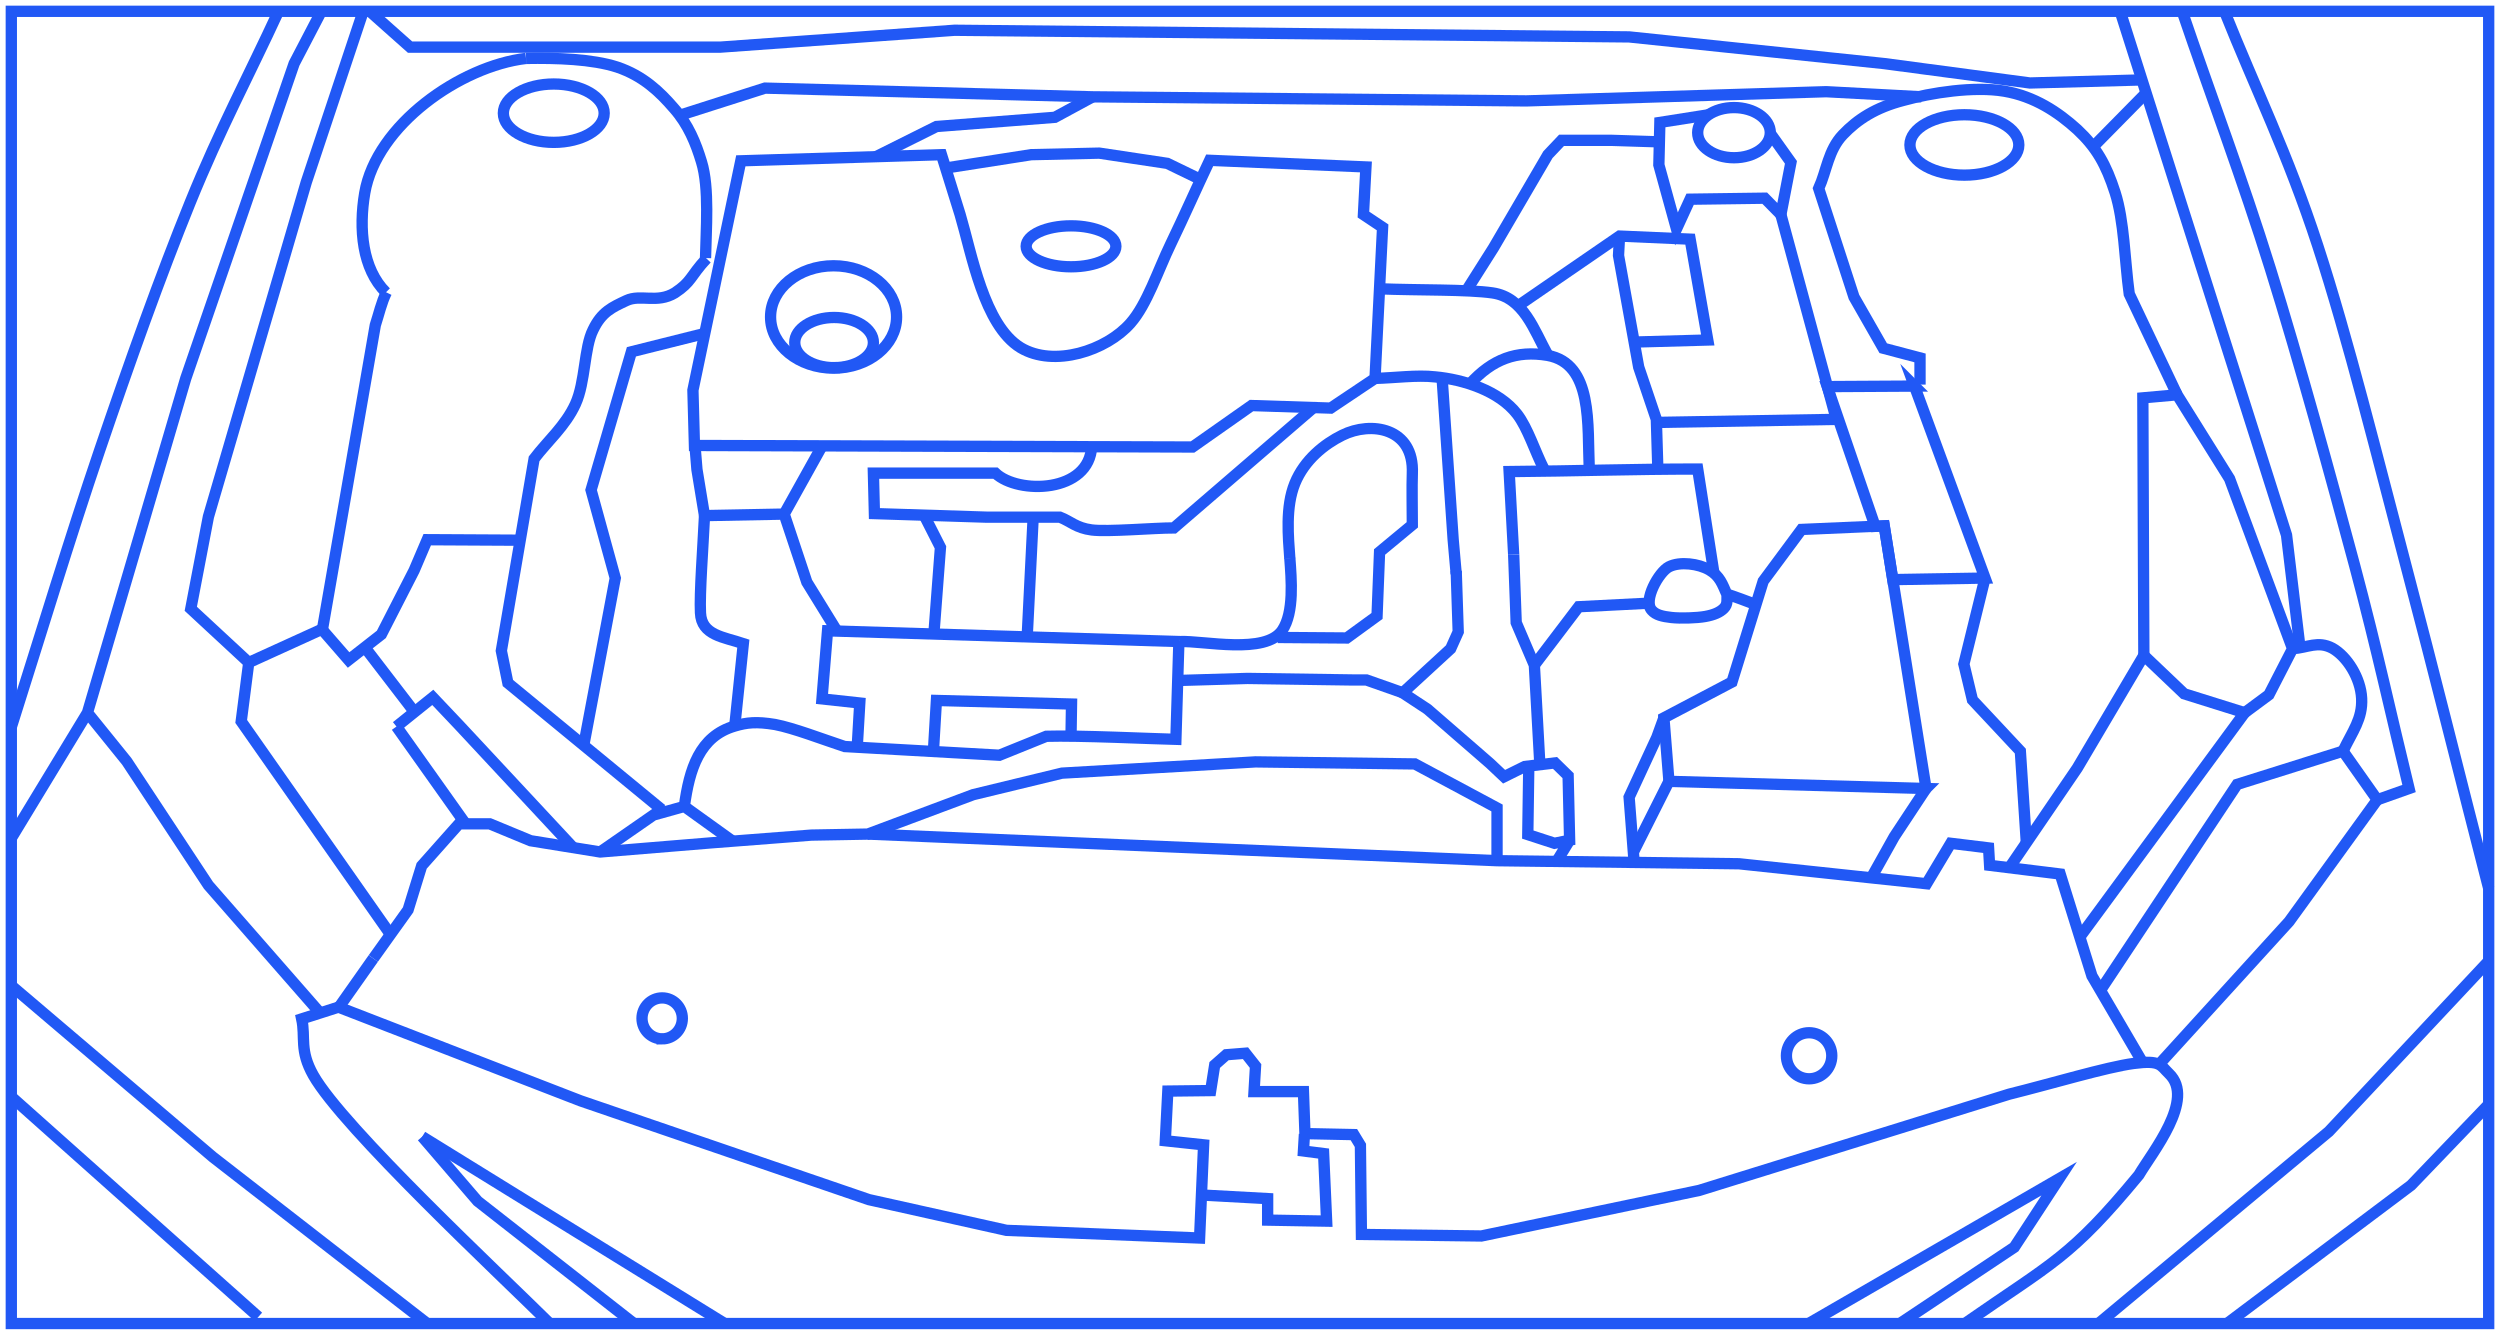<svg width="221" height="118" fill="none" xmlns="http://www.w3.org/2000/svg"><path d="M48.954 12.586c2.46 0 4.456-1.155 4.456-2.58 0-1.424-1.995-2.58-4.456-2.58-2.462 0-4.457 1.156-4.457 2.58 0 1.425 1.995 2.58 4.457 2.58zM73.733 32.5c1.92 0 3.476-.992 3.476-2.217s-1.557-2.218-3.476-2.218c-1.92 0-3.477.993-3.477 2.218s1.557 2.218 3.477 2.218z" stroke="#2158F5" stroke-miterlimit="22.926"/><path d="M73.688 32.546c3.077 0 5.57-2.026 5.57-4.526s-2.493-4.526-5.57-4.526c-3.077 0-5.57 2.026-5.57 4.526s2.493 4.526 5.57 4.526zm20.991-8.962c2.19 0 3.966-.81 3.966-1.81s-1.775-1.81-3.966-1.81c-2.19 0-3.966.81-3.966 1.81s1.775 1.81 3.966 1.81zm58.605-9.64c1.772 0 3.209-.993 3.209-2.218 0-1.224-1.437-2.217-3.209-2.217s-3.209.993-3.209 2.217c0 1.225 1.437 2.218 3.209 2.218zM24.62 1c-2.585 5.612-5.17 10.41-7.799 16.882-2.63 6.472-5.392 14.211-8.022 21.95C6.17 47.573 3.585 56.127 1 64.273M196.647 1c2.763 6.925 5.571 12.537 8.245 20.729 2.674 8.192 5.303 18.828 7.799 28.287 2.496 9.46 4.858 19.009 7.309 28.513M48.597 117c-4.19-4.164-18.272-17.29-20.902-21.95-1.247-2.219-.668-3.305-1.025-4.98l3.254-1.04 21.392 8.282 25.492 8.735 12.166 2.716 17.069.679.357-8.238-3.387-.362.223-4.39 3.788-.045.356-2.263 1.025-.905 1.694-.136.891 1.132-.133 2.262h4.367l.134 3.712 4.323.09.579.951.089 7.875 10.607.136 19.253-4.028 27.408-8.51c3.655-.904 8.602-2.398 11.008-2.715 2.407-.317 2.362.181 3.12.905 2.362 2.263-1.471 6.925-2.674 8.962-6.061 7.332-7.576 7.694-15.376 13.125m23.175 0l16.267-12.22L220 97.629M185.505 117l20.367-16.972L220 84.956M22.838 116.412L1 96.95M37.767 117l-18.94-14.709L1 87.129M64.062 117l-26.74-16.52" stroke="#2158F5" stroke-miterlimit="22.926"/><path d="M159.88 117l22.149-12.808-3.966 6.064L167.946 117M37.322 100.48l4.902 5.703L56.04 117m50.226-11.36l5.794.317v1.901l5.214.09-.267-5.974-1.783-.226.089-1.494m-56.778-8.418c.985 0 1.783-.81 1.783-1.81s-.798-1.811-1.783-1.811c-.984 0-1.782.81-1.782 1.81s.798 1.81 1.782 1.81zm101.389 3.53c1.108 0 2.006-.912 2.006-2.037 0-1.124-.898-2.036-2.006-2.036-1.107 0-2.005.911-2.005 2.036s.898 2.037 2.005 2.037zM32.999 84.73l3.075-4.3 1.203-3.892 3.298-3.711h2.719l3.61 1.493 6.15.996 9.893-.815 8.78-.679 4.992-.09 9.314-3.485 7.844-1.901 17.113-.996 14.083.181 7.265 3.893v4.435" stroke="#2158F5" stroke-miterlimit="22.926"/><path d="M76.719 73.732l55.619 2.353 21.392.272 16.578 1.765 2.14-3.575 3.342.407.089 1.539 6.239.77 2.808 9.006 4.501 7.694" stroke="#2158F5" stroke-miterlimit="22.926"/><path d="M190.853 94.099l11.499-12.628 7.799-10.771-3.031-4.3-9.359 2.942-12.077 18.194m-1.827-4.706l14.573-19.825-5.348-1.674-3.566-3.395-5.882 9.958-6.017 8.825" stroke="#2158F5" stroke-miterlimit="22.926"/><path d="M189.516 57.936l-.089-22.765 3.031-.272 4.635 7.423 5.571 15.026-2.095 4.073-2.139 1.584m4.234-5.657c1.337-.09 2.228-.724 3.52-.045 1.293.724 2.496 2.625 2.585 4.435.089 1.81-.802 2.897-1.649 4.662" stroke="#2158F5" stroke-miterlimit="22.926"/><path d="M210.151 70.7l2.808-.996c-1.605-6.563-2.764-12.04-4.814-19.733-2.05-7.65-4.902-18.059-7.442-26.205-2.541-8.147-5.215-15.162-7.799-22.766m-5.482 0l14.707 46.3 1.203 10.048" stroke="#2158F5" stroke-miterlimit="22.926"/><path clip-rule="evenodd" d="M170.264 69.704l-22.729-.634-.446-5.612 6.017-3.168 2.763-8.916 3.387-4.571 7.309-.317 3.699 23.218z" stroke="#2158F5" stroke-miterlimit="22.926"/><path d="M170.264 69.704l-2.808 4.254-2.05 3.666m-18.317-14.166l-.624 1.72-2.451 5.295.446 5.793m10.785-22.81c-.847-.317-1.917-.724-2.585-.95 0 .497.089.904-.267 1.267-.357.362-.892.588-1.649.724-.758.136-2.184.18-2.986.09-.803-.09-1.382-.226-1.738-.633-.803-.86.623-3.395 1.515-3.848.98-.497 2.629-.271 3.565.272.936.543 1.159 1.267 1.56 2.172m-18.852-3.53l.223 6.02 1.605 3.756.49 8.826m-12.122-6.382l4.233-3.892.669-1.493-.178-5.386" stroke="#2158F5" stroke-miterlimit="22.926"/><path d="M128.728 50.74l-.268-3.032-.98-14.302m-3.699 27.699l2.406 1.584 5.527 4.797 1.248 1.177 1.827-.905 2.674-.317 1.158 1.131.134 5.703-1.337.272-2.362-.77.089-6.065m3.61 6.563l-1.159 1.901" stroke="#2158F5" stroke-miterlimit="22.926"/><path d="M124.004 61.24l-3.209-1.131h-1.203l-9.315-.136-6.105.181m.133-3.44c2.095-.09 7.577 1.177 9.047-.995 1.07-1.584.802-4.526.669-6.382M32.687 1l3.565 3.168h27.409l20.723-1.493 59.63.588 22.506 2.353 12.924 1.72 9.894-.271m-15.687 8.418c2.658 0 4.813-1.196 4.813-2.67 0-1.475-2.155-2.67-4.813-2.67s-4.813 1.195-4.813 2.67c0 1.474 2.155 2.67 4.813 2.67z" stroke="#2158F5" stroke-miterlimit="22.926"/><path d="M192.458 34.9l-4.234-8.917c-.401-2.987-.446-6.472-1.248-8.961-.802-2.49-1.649-3.983-3.342-5.567-1.694-1.539-3.788-2.942-6.462-3.395-2.674-.452-6.463.136-8.914.815-2.451.634-4.055 1.675-5.348 3.033-1.292 1.357-1.426 3.168-2.139 4.752l3.12 9.595 2.585 4.526 3.253.86V34M29.968 89.03l3.03-4.3m-4.678 4.843l-9.895-11.315-7.22-10.953-3.475-4.3L1 74.094m6.73-11.089l8.69-29.554 9.582-27.835L28.408 1m3.699 0l-5.036 15.117-8.646 29.554-1.56 8.147 5.126 4.752 6.462-2.942M21.99 58.57l-.668 5.205 13.192 18.828M46.502 5.164c-5.793.679-13.236 5.884-14.26 11.903-.536 3.168-.224 6.698 1.87 8.78m.937 38.38l6.105 8.6m4.769-25.074l-8.156-.045-1.158 2.715-2.897 5.658-2.897 2.263-2.362-2.716m6.596 8.599l3.209-2.58 2.317 2.445 10.117 10.862" stroke="#2158F5" stroke-miterlimit="22.926"/><path clip-rule="evenodd" d="M83.225 13.673l-17.737.543-4.234 20.276.134 4.888 44.031.136 5.215-3.666 6.997.226 3.921-2.625.669-13.352-1.694-1.131.223-4.21-13.815-.587c-1.159 2.444-2.273 4.978-3.432 7.377-1.159 2.399-2.095 5.34-3.565 7.015-2.14 2.444-6.774 3.938-9.716 2.172-3.253-1.991-4.323-8.327-5.348-11.767l-1.649-5.295z" stroke="#2158F5" stroke-miterlimit="22.926"/><path d="M83.626 14.85l7.532-1.177 6.017-.136 6.016.905 2.986 1.448m-43.72 6.97c-1.47 1.584-1.292 2.037-2.807 3.033-1.56.95-3.031.09-4.279.679-1.248.588-2.184.995-2.941 2.58-.802 1.583-.669 4.616-1.56 6.562-.891 1.946-2.451 3.259-3.654 4.843l-2.897 16.972.579 2.851 13.593 11.18M34.157 25.847c-.445.906-.668 1.947-.98 2.897l-4.68 26.93m24.557 19.642l5.348-3.711m-.669.452l2.763-.769 4.279 3.078m-4.279-3.078c.446-3.304 1.337-6.2 4.457-7.106 1.07-.317 1.916-.407 3.565-.136 1.65.317 4.1 1.268 6.15 1.947l13.682.769 4.145-1.675c2.808-.09 9.493.227 11.454.272l.267-8.69" stroke="#2158F5" stroke-miterlimit="22.926"/><path d="M75.783 65.947l.222-3.802-3.342-.362.49-6.02 31.152.951" stroke="#2158F5" stroke-miterlimit="22.926"/><path d="M94.679 64.997l.044-2.76-11.943-.318-.268 4.526M62.324 29.468l-6.507 1.63-3.566 12.22 2.14 7.784-2.808 14.89m9.849-26.657l.178 2.172.669 4.074 7.041-.136 3.477-6.246m-3.477 6.246l2.006 6.02L74 55.808" stroke="#2158F5" stroke-miterlimit="22.926"/><path d="M62.279 45.58c-.134 2.852-.446 6.835-.357 8.6.09 1.991 2.05 2.127 3.789 2.715l-.758 7.287m51.162-28.152L103.77 46.668c-1.782 0-5.882.362-7.264.18-1.381-.18-1.872-.769-2.808-1.13h-6.462l-9.938-.317-.09-3.576h10.786c2.005 1.9 8.334 1.765 8.512-2.399m17.515 9.956c-.134-1.9-.401-4.57.445-6.653.847-2.082 2.63-3.485 4.19-4.254 2.54-1.267 6.373-.68 6.194 3.394-.044 1.177 0 3.033 0 4.526l-2.896 2.399-.223 5.657-2.674 1.947-6.106-.046M91.336 45.671l-.534 10.636" stroke="#2158F5" stroke-miterlimit="22.926"/><path d="M81.665 45.49l1.471 2.897-.58 7.648m39.398-30.505c3.342.136 7.799.046 9.983.363 2.763.407 3.654 3.258 4.902 5.521m-15.287 2.037c1.783-.045 3.7-.317 5.304-.136 2.496.227 5.66 1.222 7.264 3.304.936 1.222 1.56 3.259 2.362 4.843" stroke="#2158F5" stroke-miterlimit="22.926"/><path d="M129.931 33.949c2.006-2.218 4.145-2.987 6.863-2.535 4.056.724 3.521 6.11 3.699 10.139m-6.685 7.467l-.401-7.332c5.705-.045 11.053-.226 16.668-.226l1.426 9.142" stroke="#2158F5" stroke-miterlimit="22.926"/><path clip-rule="evenodd" d="M169.239 34.13l-7.71.045 4.234 12.356.802-.045.757 4.752 8.156-.136-6.239-16.972z" stroke="#2158F5" stroke-miterlimit="22.926"/><path d="M175.478 51.102l-1.872 7.604.758 3.168 4.234 4.526.534 8.147M46.502 5.164c2.674-.045 5.839.045 8.067.77 2.273.769 3.744 2.172 4.991 3.62 1.293 1.448 1.961 3.123 2.452 4.752.713 2.309.4 6.065.356 8.51" stroke="#2158F5" stroke-miterlimit="22.926"/><path d="M59.962 10.233l7.665-2.444 28.968.77 38.327.361 26.518-.814 8.423.452m14.885 4.707l4.947-5.023m-38.639 1.9l-4.323.68-.09 3.756 1.56 5.657 1.204-2.625 6.595-.09 1.427 1.448.891-4.616-1.872-2.626m-26.829 13.986l2.407-3.802 4.813-8.237 1.203-1.268h4.368l4.278.136m-3.521 8.328l-.089 1.72 1.783 9.866 1.56 4.617.133 4.39" stroke="#2158F5" stroke-miterlimit="22.926"/><path d="M144.46 30.238l6.506-.181-1.559-8.916-6.24-.272-8.958 6.155" stroke="#2158F5" stroke-miterlimit="22.926"/><path d="M157.429 18.968l4.902 18.104-15.955.271M77.432 13.854l5.348-2.67 10.473-.815 3.342-1.81m50.94 60.511l-3.164 6.291M32.241 57.212l4.412 5.748" stroke="#2158F5" stroke-miterlimit="22.926"/><path d="M220 1H1v116h219V1z" stroke="#2158F5" stroke-miterlimit="22.926"/><path d="M135.636 58.796l3.921-5.16 6.195-.316" stroke="#2158F5" stroke-miterlimit="22.926"/></svg>